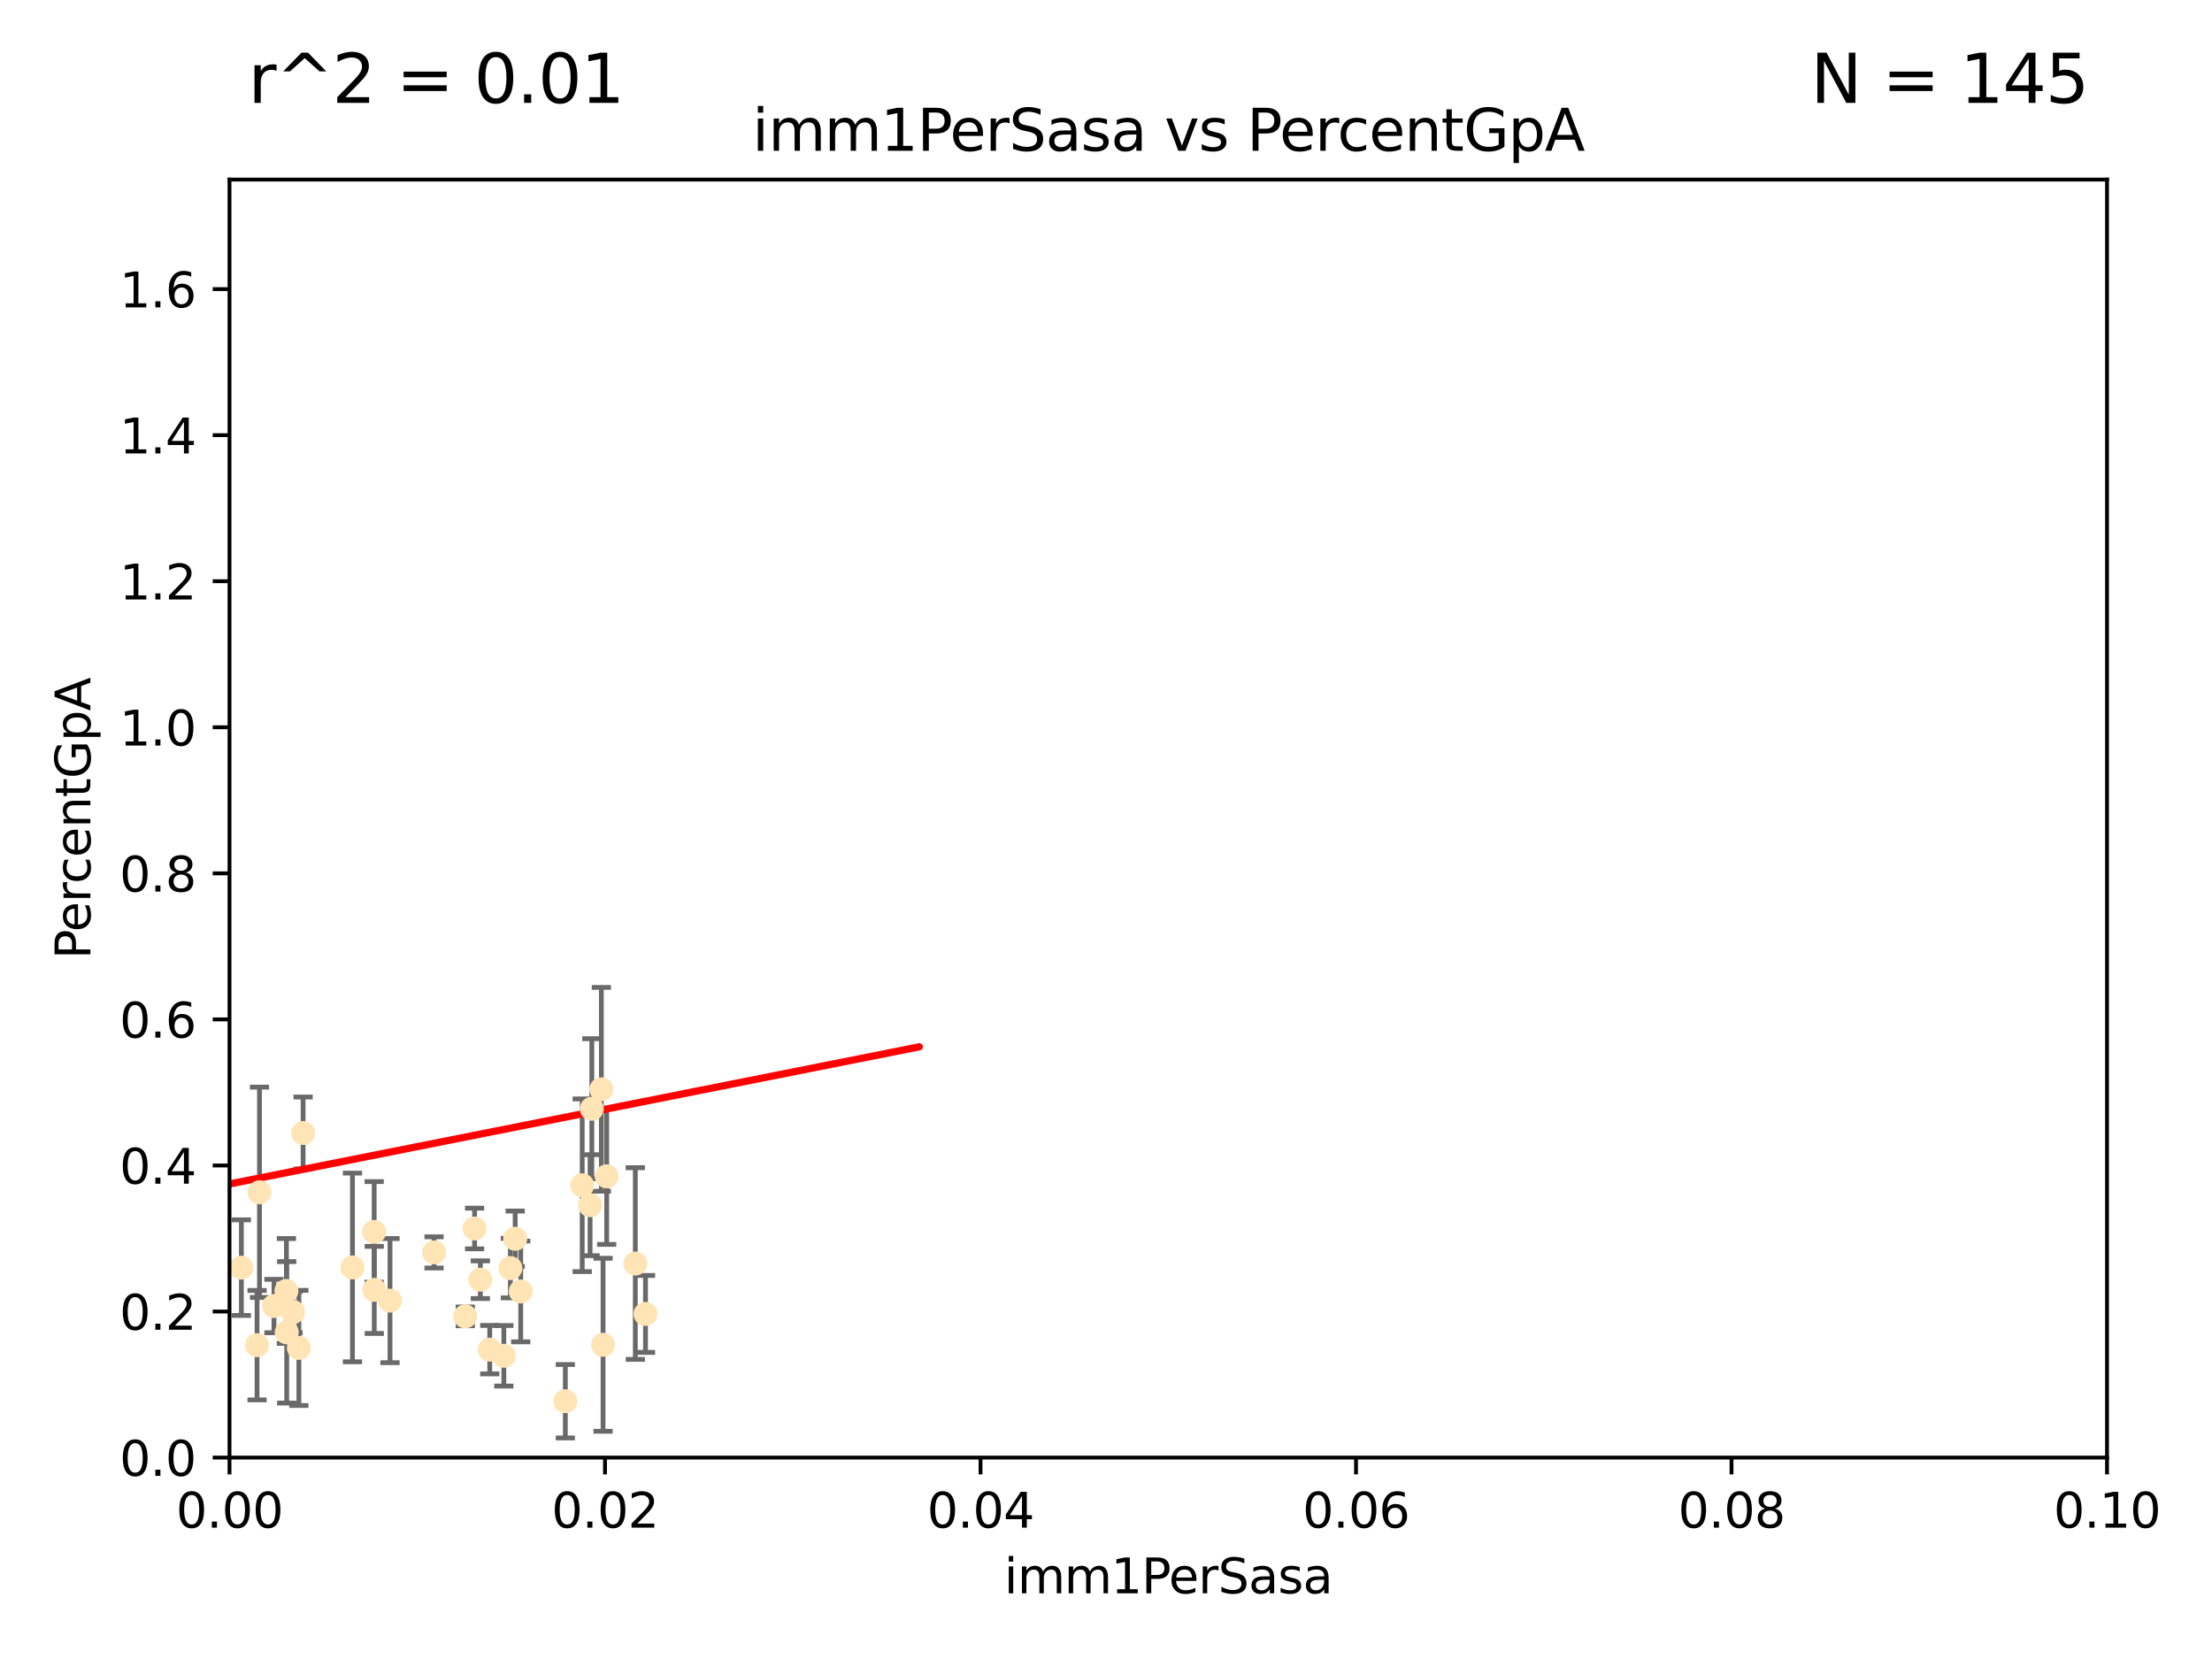 <?xml version="1.0" encoding="utf-8" standalone="no"?>
<!DOCTYPE svg PUBLIC "-//W3C//DTD SVG 1.1//EN"
  "http://www.w3.org/Graphics/SVG/1.1/DTD/svg11.dtd">
<svg xmlns:xlink="http://www.w3.org/1999/xlink" width="460.8pt" height="345.6pt" viewBox="0 0 460.8 345.6" xmlns="http://www.w3.org/2000/svg" version="1.1">
 <defs>
  <style type="text/css">*{stroke-linejoin: round; stroke-linecap: butt}</style>
 </defs>
 <g id="figure_1">
  <g id="patch_1">
   <path d="M 0 345.6 
L 460.8 345.6 
L 460.8 0 
L 0 0 
z
" style="fill: #ffffff"/>
  </g>
  <g id="axes_1">
   <g id="patch_2">
    <path d="M 47.81 303.64 
L 438.93 303.64 
L 438.93 37.411 
L 47.81 37.411 
z
" style="fill: #ffffff"/>
   </g>
   <g id="PathCollection_1">
    <defs>
     <path id="m1b1288635c" d="M 0 1.118 
C 0.297 1.118 0.581 1 0.791 0.791 
C 1 0.581 1.118 0.297 1.118 0 
C 1.118 -0.297 1 -0.581 0.791 -0.791 
C 0.581 -1 0.297 -1.118 0 -1.118 
C -0.297 -1.118 -0.581 -1 -0.791 -0.791 
C -1 -0.581 -1.118 -0.297 -1.118 0 
C -1.118 0.297 -1 0.581 -0.791 0.791 
C -0.581 1 -0.297 1.118 0 1.118 
z
" style="stroke: #ffe4b5"/>
    </defs>
    <g clip-path="url(#p0732111223)">
     <use xlink:href="#m1b1288635c" x="63.143" y="236.024" style="fill: #ffe4b5; stroke: #ffe4b5"/>
     <use xlink:href="#m1b1288635c" x="57.074" y="272.073" style="fill: #ffe4b5; stroke: #ffe4b5"/>
     <use xlink:href="#m1b1288635c" x="29.764" y="278.454" style="fill: #ffe4b5; stroke: #ffe4b5"/>
     <use xlink:href="#m1b1288635c" x="44.13" y="266.121" style="fill: #ffe4b5; stroke: #ffe4b5"/>
     <use xlink:href="#m1b1288635c" x="77.949" y="256.619" style="fill: #ffe4b5; stroke: #ffe4b5"/>
     <use xlink:href="#m1b1288635c" x="54.055" y="248.374" style="fill: #ffe4b5; stroke: #ffe4b5"/>
     <use xlink:href="#m1b1288635c" x="38.09" y="266.966" style="fill: #ffe4b5; stroke: #ffe4b5"/>
     <use xlink:href="#m1b1288635c" x="44.284" y="245.794" style="fill: #ffe4b5; stroke: #ffe4b5"/>
     <use xlink:href="#m1b1288635c" x="62.264" y="280.798" style="fill: #ffe4b5; stroke: #ffe4b5"/>
     <use xlink:href="#m1b1288635c" x="81.245" y="270.942" style="fill: #ffe4b5; stroke: #ffe4b5"/>
     <use xlink:href="#m1b1288635c" x="53.551" y="280.225" style="fill: #ffe4b5; stroke: #ffe4b5"/>
     <use xlink:href="#m1b1288635c" x="59.667" y="268.929" style="fill: #ffe4b5; stroke: #ffe4b5"/>
     <use xlink:href="#m1b1288635c" x="59.729" y="277.551" style="fill: #ffe4b5; stroke: #ffe4b5"/>
     <use xlink:href="#m1b1288635c" x="126.382" y="245.048" style="fill: #ffe4b5; stroke: #ffe4b5"/>
     <use xlink:href="#m1b1288635c" x="50.283" y="264.074" style="fill: #ffe4b5; stroke: #ffe4b5"/>
     <use xlink:href="#m1b1288635c" x="123.288" y="230.974" style="fill: #ffe4b5; stroke: #ffe4b5"/>
     <use xlink:href="#m1b1288635c" x="125.273" y="226.92" style="fill: #ffe4b5; stroke: #ffe4b5"/>
     <use xlink:href="#m1b1288635c" x="61.052" y="273.317" style="fill: #ffe4b5; stroke: #ffe4b5"/>
     <use xlink:href="#m1b1288635c" x="73.424" y="264.031" style="fill: #ffe4b5; stroke: #ffe4b5"/>
     <use xlink:href="#m1b1288635c" x="6.152" y="290.323" style="fill: #ffe4b5; stroke: #ffe4b5"/>
     <use xlink:href="#m1b1288635c" x="102.025" y="281.157" style="fill: #ffe4b5; stroke: #ffe4b5"/>
     <use xlink:href="#m1b1288635c" x="100.066" y="266.582" style="fill: #ffe4b5; stroke: #ffe4b5"/>
     <use xlink:href="#m1b1288635c" x="108.477" y="269.032" style="fill: #ffe4b5; stroke: #ffe4b5"/>
     <use xlink:href="#m1b1288635c" x="77.966" y="268.709" style="fill: #ffe4b5; stroke: #ffe4b5"/>
     <use xlink:href="#m1b1288635c" x="106.321" y="264.173" style="fill: #ffe4b5; stroke: #ffe4b5"/>
     <use xlink:href="#m1b1288635c" x="90.421" y="260.898" style="fill: #ffe4b5; stroke: #ffe4b5"/>
     <use xlink:href="#m1b1288635c" x="107.324" y="258.061" style="fill: #ffe4b5; stroke: #ffe4b5"/>
     <use xlink:href="#m1b1288635c" x="117.768" y="291.9" style="fill: #ffe4b5; stroke: #ffe4b5"/>
     <use xlink:href="#m1b1288635c" x="98.867" y="255.921" style="fill: #ffe4b5; stroke: #ffe4b5"/>
     <use xlink:href="#m1b1288635c" x="30.855" y="275.649" style="fill: #ffe4b5; stroke: #ffe4b5"/>
     <use xlink:href="#m1b1288635c" x="134.467" y="273.715" style="fill: #ffe4b5; stroke: #ffe4b5"/>
     <use xlink:href="#m1b1288635c" x="125.626" y="280.144" style="fill: #ffe4b5; stroke: #ffe4b5"/>
     <use xlink:href="#m1b1288635c" x="132.347" y="263.219" style="fill: #ffe4b5; stroke: #ffe4b5"/>
     <use xlink:href="#m1b1288635c" x="121.286" y="246.911" style="fill: #ffe4b5; stroke: #ffe4b5"/>
     <use xlink:href="#m1b1288635c" x="96.925" y="274.226" style="fill: #ffe4b5; stroke: #ffe4b5"/>
     <use xlink:href="#m1b1288635c" x="122.927" y="251.06" style="fill: #ffe4b5; stroke: #ffe4b5"/>
     <use xlink:href="#m1b1288635c" x="104.961" y="282.435" style="fill: #ffe4b5; stroke: #ffe4b5"/>
    </g>
   </g>
   <g id="matplotlib.axis_1">
    <g id="xtick_1">
     <g id="line2d_1">
      <defs>
       <path id="m048ba6a152" d="M 0 0 
L 0 3.5 
" style="stroke: #000000; stroke-width: 0.8"/>
      </defs>
      <g>
       <use xlink:href="#m048ba6a152" x="47.81" y="303.64" style="stroke: #000000; stroke-width: 0.8"/>
      </g>
     </g>
     <g id="text_1">
      <!-- 0.00 -->
      <g transform="translate(36.677 318.238)scale(0.1 -0.1)">
       <defs>
        <path id="DejaVuSans-30" d="M 2034 4250 
Q 1547 4250 1301 3770 
Q 1056 3291 1056 2328 
Q 1056 1369 1301 889 
Q 1547 409 2034 409 
Q 2525 409 2770 889 
Q 3016 1369 3016 2328 
Q 3016 3291 2770 3770 
Q 2525 4250 2034 4250 
z
M 2034 4750 
Q 2819 4750 3233 4129 
Q 3647 3509 3647 2328 
Q 3647 1150 3233 529 
Q 2819 -91 2034 -91 
Q 1250 -91 836 529 
Q 422 1150 422 2328 
Q 422 3509 836 4129 
Q 1250 4750 2034 4750 
z
" transform="scale(0.016)"/>
        <path id="DejaVuSans-2e" d="M 684 794 
L 1344 794 
L 1344 0 
L 684 0 
L 684 794 
z
" transform="scale(0.016)"/>
       </defs>
       <use xlink:href="#DejaVuSans-30"/>
       <use xlink:href="#DejaVuSans-2e" x="63.623"/>
       <use xlink:href="#DejaVuSans-30" x="95.41"/>
       <use xlink:href="#DejaVuSans-30" x="159.033"/>
      </g>
     </g>
    </g>
    <g id="xtick_2">
     <g id="line2d_2">
      <g>
       <use xlink:href="#m048ba6a152" x="126.034" y="303.64" style="stroke: #000000; stroke-width: 0.8"/>
      </g>
     </g>
     <g id="text_2">
      <!-- 0.02 -->
      <g transform="translate(114.901 318.238)scale(0.1 -0.1)">
       <defs>
        <path id="DejaVuSans-32" d="M 1228 531 
L 3431 531 
L 3431 0 
L 469 0 
L 469 531 
Q 828 903 1448 1529 
Q 2069 2156 2228 2338 
Q 2531 2678 2651 2914 
Q 2772 3150 2772 3378 
Q 2772 3750 2511 3984 
Q 2250 4219 1831 4219 
Q 1534 4219 1204 4116 
Q 875 4013 500 3803 
L 500 4441 
Q 881 4594 1212 4672 
Q 1544 4750 1819 4750 
Q 2544 4750 2975 4387 
Q 3406 4025 3406 3419 
Q 3406 3131 3298 2873 
Q 3191 2616 2906 2266 
Q 2828 2175 2409 1742 
Q 1991 1309 1228 531 
z
" transform="scale(0.016)"/>
       </defs>
       <use xlink:href="#DejaVuSans-30"/>
       <use xlink:href="#DejaVuSans-2e" x="63.623"/>
       <use xlink:href="#DejaVuSans-30" x="95.41"/>
       <use xlink:href="#DejaVuSans-32" x="159.033"/>
      </g>
     </g>
    </g>
    <g id="xtick_3">
     <g id="line2d_3">
      <g>
       <use xlink:href="#m048ba6a152" x="204.258" y="303.64" style="stroke: #000000; stroke-width: 0.8"/>
      </g>
     </g>
     <g id="text_3">
      <!-- 0.04 -->
      <g transform="translate(193.125 318.238)scale(0.1 -0.1)">
       <defs>
        <path id="DejaVuSans-34" d="M 2419 4116 
L 825 1625 
L 2419 1625 
L 2419 4116 
z
M 2253 4666 
L 3047 4666 
L 3047 1625 
L 3713 1625 
L 3713 1100 
L 3047 1100 
L 3047 0 
L 2419 0 
L 2419 1100 
L 313 1100 
L 313 1709 
L 2253 4666 
z
" transform="scale(0.016)"/>
       </defs>
       <use xlink:href="#DejaVuSans-30"/>
       <use xlink:href="#DejaVuSans-2e" x="63.623"/>
       <use xlink:href="#DejaVuSans-30" x="95.41"/>
       <use xlink:href="#DejaVuSans-34" x="159.033"/>
      </g>
     </g>
    </g>
    <g id="xtick_4">
     <g id="line2d_4">
      <g>
       <use xlink:href="#m048ba6a152" x="282.482" y="303.64" style="stroke: #000000; stroke-width: 0.8"/>
      </g>
     </g>
     <g id="text_4">
      <!-- 0.06 -->
      <g transform="translate(271.349 318.238)scale(0.1 -0.1)">
       <defs>
        <path id="DejaVuSans-36" d="M 2113 2584 
Q 1688 2584 1439 2293 
Q 1191 2003 1191 1497 
Q 1191 994 1439 701 
Q 1688 409 2113 409 
Q 2538 409 2786 701 
Q 3034 994 3034 1497 
Q 3034 2003 2786 2293 
Q 2538 2584 2113 2584 
z
M 3366 4563 
L 3366 3988 
Q 3128 4100 2886 4159 
Q 2644 4219 2406 4219 
Q 1781 4219 1451 3797 
Q 1122 3375 1075 2522 
Q 1259 2794 1537 2939 
Q 1816 3084 2150 3084 
Q 2853 3084 3261 2657 
Q 3669 2231 3669 1497 
Q 3669 778 3244 343 
Q 2819 -91 2113 -91 
Q 1303 -91 875 529 
Q 447 1150 447 2328 
Q 447 3434 972 4092 
Q 1497 4750 2381 4750 
Q 2619 4750 2861 4703 
Q 3103 4656 3366 4563 
z
" transform="scale(0.016)"/>
       </defs>
       <use xlink:href="#DejaVuSans-30"/>
       <use xlink:href="#DejaVuSans-2e" x="63.623"/>
       <use xlink:href="#DejaVuSans-30" x="95.41"/>
       <use xlink:href="#DejaVuSans-36" x="159.033"/>
      </g>
     </g>
    </g>
    <g id="xtick_5">
     <g id="line2d_5">
      <g>
       <use xlink:href="#m048ba6a152" x="360.706" y="303.64" style="stroke: #000000; stroke-width: 0.8"/>
      </g>
     </g>
     <g id="text_5">
      <!-- 0.08 -->
      <g transform="translate(349.573 318.238)scale(0.1 -0.1)">
       <defs>
        <path id="DejaVuSans-38" d="M 2034 2216 
Q 1584 2216 1326 1975 
Q 1069 1734 1069 1313 
Q 1069 891 1326 650 
Q 1584 409 2034 409 
Q 2484 409 2743 651 
Q 3003 894 3003 1313 
Q 3003 1734 2745 1975 
Q 2488 2216 2034 2216 
z
M 1403 2484 
Q 997 2584 770 2862 
Q 544 3141 544 3541 
Q 544 4100 942 4425 
Q 1341 4750 2034 4750 
Q 2731 4750 3128 4425 
Q 3525 4100 3525 3541 
Q 3525 3141 3298 2862 
Q 3072 2584 2669 2484 
Q 3125 2378 3379 2068 
Q 3634 1759 3634 1313 
Q 3634 634 3220 271 
Q 2806 -91 2034 -91 
Q 1263 -91 848 271 
Q 434 634 434 1313 
Q 434 1759 690 2068 
Q 947 2378 1403 2484 
z
M 1172 3481 
Q 1172 3119 1398 2916 
Q 1625 2713 2034 2713 
Q 2441 2713 2670 2916 
Q 2900 3119 2900 3481 
Q 2900 3844 2670 4047 
Q 2441 4250 2034 4250 
Q 1625 4250 1398 4047 
Q 1172 3844 1172 3481 
z
" transform="scale(0.016)"/>
       </defs>
       <use xlink:href="#DejaVuSans-30"/>
       <use xlink:href="#DejaVuSans-2e" x="63.623"/>
       <use xlink:href="#DejaVuSans-30" x="95.41"/>
       <use xlink:href="#DejaVuSans-38" x="159.033"/>
      </g>
     </g>
    </g>
    <g id="xtick_6">
     <g id="line2d_6">
      <g>
       <use xlink:href="#m048ba6a152" x="438.93" y="303.64" style="stroke: #000000; stroke-width: 0.8"/>
      </g>
     </g>
     <g id="text_6">
      <!-- 0.10 -->
      <g transform="translate(427.797 318.238)scale(0.1 -0.1)">
       <defs>
        <path id="DejaVuSans-31" d="M 794 531 
L 1825 531 
L 1825 4091 
L 703 3866 
L 703 4441 
L 1819 4666 
L 2450 4666 
L 2450 531 
L 3481 531 
L 3481 0 
L 794 0 
L 794 531 
z
" transform="scale(0.016)"/>
       </defs>
       <use xlink:href="#DejaVuSans-30"/>
       <use xlink:href="#DejaVuSans-2e" x="63.623"/>
       <use xlink:href="#DejaVuSans-31" x="95.41"/>
       <use xlink:href="#DejaVuSans-30" x="159.033"/>
      </g>
     </g>
    </g>
    <g id="text_7">
     <!-- imm1PerSasa -->
     <g transform="translate(209.186 331.917)scale(0.1 -0.1)">
      <defs>
       <path id="DejaVuSans-69" d="M 603 3500 
L 1178 3500 
L 1178 0 
L 603 0 
L 603 3500 
z
M 603 4863 
L 1178 4863 
L 1178 4134 
L 603 4134 
L 603 4863 
z
" transform="scale(0.016)"/>
       <path id="DejaVuSans-6d" d="M 3328 2828 
Q 3544 3216 3844 3400 
Q 4144 3584 4550 3584 
Q 5097 3584 5394 3201 
Q 5691 2819 5691 2113 
L 5691 0 
L 5113 0 
L 5113 2094 
Q 5113 2597 4934 2840 
Q 4756 3084 4391 3084 
Q 3944 3084 3684 2787 
Q 3425 2491 3425 1978 
L 3425 0 
L 2847 0 
L 2847 2094 
Q 2847 2600 2669 2842 
Q 2491 3084 2119 3084 
Q 1678 3084 1418 2786 
Q 1159 2488 1159 1978 
L 1159 0 
L 581 0 
L 581 3500 
L 1159 3500 
L 1159 2956 
Q 1356 3278 1631 3431 
Q 1906 3584 2284 3584 
Q 2666 3584 2933 3390 
Q 3200 3197 3328 2828 
z
" transform="scale(0.016)"/>
       <path id="DejaVuSans-50" d="M 1259 4147 
L 1259 2394 
L 2053 2394 
Q 2494 2394 2734 2622 
Q 2975 2850 2975 3272 
Q 2975 3691 2734 3919 
Q 2494 4147 2053 4147 
L 1259 4147 
z
M 628 4666 
L 2053 4666 
Q 2838 4666 3239 4311 
Q 3641 3956 3641 3272 
Q 3641 2581 3239 2228 
Q 2838 1875 2053 1875 
L 1259 1875 
L 1259 0 
L 628 0 
L 628 4666 
z
" transform="scale(0.016)"/>
       <path id="DejaVuSans-65" d="M 3597 1894 
L 3597 1613 
L 953 1613 
Q 991 1019 1311 708 
Q 1631 397 2203 397 
Q 2534 397 2845 478 
Q 3156 559 3463 722 
L 3463 178 
Q 3153 47 2828 -22 
Q 2503 -91 2169 -91 
Q 1331 -91 842 396 
Q 353 884 353 1716 
Q 353 2575 817 3079 
Q 1281 3584 2069 3584 
Q 2775 3584 3186 3129 
Q 3597 2675 3597 1894 
z
M 3022 2063 
Q 3016 2534 2758 2815 
Q 2500 3097 2075 3097 
Q 1594 3097 1305 2825 
Q 1016 2553 972 2059 
L 3022 2063 
z
" transform="scale(0.016)"/>
       <path id="DejaVuSans-72" d="M 2631 2963 
Q 2534 3019 2420 3045 
Q 2306 3072 2169 3072 
Q 1681 3072 1420 2755 
Q 1159 2438 1159 1844 
L 1159 0 
L 581 0 
L 581 3500 
L 1159 3500 
L 1159 2956 
Q 1341 3275 1631 3429 
Q 1922 3584 2338 3584 
Q 2397 3584 2469 3576 
Q 2541 3569 2628 3553 
L 2631 2963 
z
" transform="scale(0.016)"/>
       <path id="DejaVuSans-53" d="M 3425 4513 
L 3425 3897 
Q 3066 4069 2747 4153 
Q 2428 4238 2131 4238 
Q 1616 4238 1336 4038 
Q 1056 3838 1056 3469 
Q 1056 3159 1242 3001 
Q 1428 2844 1947 2747 
L 2328 2669 
Q 3034 2534 3370 2195 
Q 3706 1856 3706 1288 
Q 3706 609 3251 259 
Q 2797 -91 1919 -91 
Q 1588 -91 1214 -16 
Q 841 59 441 206 
L 441 856 
Q 825 641 1194 531 
Q 1563 422 1919 422 
Q 2459 422 2753 634 
Q 3047 847 3047 1241 
Q 3047 1584 2836 1778 
Q 2625 1972 2144 2069 
L 1759 2144 
Q 1053 2284 737 2584 
Q 422 2884 422 3419 
Q 422 4038 858 4394 
Q 1294 4750 2059 4750 
Q 2388 4750 2728 4690 
Q 3069 4631 3425 4513 
z
" transform="scale(0.016)"/>
       <path id="DejaVuSans-61" d="M 2194 1759 
Q 1497 1759 1228 1600 
Q 959 1441 959 1056 
Q 959 750 1161 570 
Q 1363 391 1709 391 
Q 2188 391 2477 730 
Q 2766 1069 2766 1631 
L 2766 1759 
L 2194 1759 
z
M 3341 1997 
L 3341 0 
L 2766 0 
L 2766 531 
Q 2569 213 2275 61 
Q 1981 -91 1556 -91 
Q 1019 -91 701 211 
Q 384 513 384 1019 
Q 384 1609 779 1909 
Q 1175 2209 1959 2209 
L 2766 2209 
L 2766 2266 
Q 2766 2663 2505 2880 
Q 2244 3097 1772 3097 
Q 1472 3097 1187 3025 
Q 903 2953 641 2809 
L 641 3341 
Q 956 3463 1253 3523 
Q 1550 3584 1831 3584 
Q 2591 3584 2966 3190 
Q 3341 2797 3341 1997 
z
" transform="scale(0.016)"/>
       <path id="DejaVuSans-73" d="M 2834 3397 
L 2834 2853 
Q 2591 2978 2328 3040 
Q 2066 3103 1784 3103 
Q 1356 3103 1142 2972 
Q 928 2841 928 2578 
Q 928 2378 1081 2264 
Q 1234 2150 1697 2047 
L 1894 2003 
Q 2506 1872 2764 1633 
Q 3022 1394 3022 966 
Q 3022 478 2636 193 
Q 2250 -91 1575 -91 
Q 1294 -91 989 -36 
Q 684 19 347 128 
L 347 722 
Q 666 556 975 473 
Q 1284 391 1588 391 
Q 1994 391 2212 530 
Q 2431 669 2431 922 
Q 2431 1156 2273 1281 
Q 2116 1406 1581 1522 
L 1381 1569 
Q 847 1681 609 1914 
Q 372 2147 372 2553 
Q 372 3047 722 3315 
Q 1072 3584 1716 3584 
Q 2034 3584 2315 3537 
Q 2597 3491 2834 3397 
z
" transform="scale(0.016)"/>
      </defs>
      <use xlink:href="#DejaVuSans-69"/>
      <use xlink:href="#DejaVuSans-6d" x="27.783"/>
      <use xlink:href="#DejaVuSans-6d" x="125.195"/>
      <use xlink:href="#DejaVuSans-31" x="222.607"/>
      <use xlink:href="#DejaVuSans-50" x="286.23"/>
      <use xlink:href="#DejaVuSans-65" x="342.908"/>
      <use xlink:href="#DejaVuSans-72" x="404.432"/>
      <use xlink:href="#DejaVuSans-53" x="445.545"/>
      <use xlink:href="#DejaVuSans-61" x="509.021"/>
      <use xlink:href="#DejaVuSans-73" x="570.301"/>
      <use xlink:href="#DejaVuSans-61" x="622.4"/>
     </g>
    </g>
   </g>
   <g id="matplotlib.axis_2">
    <g id="ytick_1">
     <g id="line2d_7">
      <defs>
       <path id="m41739bd774" d="M 0 0 
L -3.5 0 
" style="stroke: #000000; stroke-width: 0.8"/>
      </defs>
      <g>
       <use xlink:href="#m41739bd774" x="47.81" y="303.64" style="stroke: #000000; stroke-width: 0.8"/>
      </g>
     </g>
     <g id="text_8">
      <!-- 0.0 -->
      <g transform="translate(24.907 307.439)scale(0.1 -0.1)">
       <use xlink:href="#DejaVuSans-30"/>
       <use xlink:href="#DejaVuSans-2e" x="63.623"/>
       <use xlink:href="#DejaVuSans-30" x="95.41"/>
      </g>
     </g>
    </g>
    <g id="ytick_2">
     <g id="line2d_8">
      <g>
       <use xlink:href="#m41739bd774" x="47.81" y="273.214" style="stroke: #000000; stroke-width: 0.8"/>
      </g>
     </g>
     <g id="text_9">
      <!-- 0.2 -->
      <g transform="translate(24.907 277.013)scale(0.1 -0.1)">
       <use xlink:href="#DejaVuSans-30"/>
       <use xlink:href="#DejaVuSans-2e" x="63.623"/>
       <use xlink:href="#DejaVuSans-32" x="95.41"/>
      </g>
     </g>
    </g>
    <g id="ytick_3">
     <g id="line2d_9">
      <g>
       <use xlink:href="#m41739bd774" x="47.81" y="242.788" style="stroke: #000000; stroke-width: 0.8"/>
      </g>
     </g>
     <g id="text_10">
      <!-- 0.4 -->
      <g transform="translate(24.907 246.587)scale(0.1 -0.1)">
       <use xlink:href="#DejaVuSans-30"/>
       <use xlink:href="#DejaVuSans-2e" x="63.623"/>
       <use xlink:href="#DejaVuSans-34" x="95.41"/>
      </g>
     </g>
    </g>
    <g id="ytick_4">
     <g id="line2d_10">
      <g>
       <use xlink:href="#m41739bd774" x="47.81" y="212.362" style="stroke: #000000; stroke-width: 0.8"/>
      </g>
     </g>
     <g id="text_11">
      <!-- 0.6 -->
      <g transform="translate(24.907 216.161)scale(0.1 -0.1)">
       <use xlink:href="#DejaVuSans-30"/>
       <use xlink:href="#DejaVuSans-2e" x="63.623"/>
       <use xlink:href="#DejaVuSans-36" x="95.41"/>
      </g>
     </g>
    </g>
    <g id="ytick_5">
     <g id="line2d_11">
      <g>
       <use xlink:href="#m41739bd774" x="47.81" y="181.935" style="stroke: #000000; stroke-width: 0.8"/>
      </g>
     </g>
     <g id="text_12">
      <!-- 0.8 -->
      <g transform="translate(24.907 185.735)scale(0.1 -0.1)">
       <use xlink:href="#DejaVuSans-30"/>
       <use xlink:href="#DejaVuSans-2e" x="63.623"/>
       <use xlink:href="#DejaVuSans-38" x="95.41"/>
      </g>
     </g>
    </g>
    <g id="ytick_6">
     <g id="line2d_12">
      <g>
       <use xlink:href="#m41739bd774" x="47.81" y="151.509" style="stroke: #000000; stroke-width: 0.8"/>
      </g>
     </g>
     <g id="text_13">
      <!-- 1.0 -->
      <g transform="translate(24.907 155.308)scale(0.1 -0.1)">
       <use xlink:href="#DejaVuSans-31"/>
       <use xlink:href="#DejaVuSans-2e" x="63.623"/>
       <use xlink:href="#DejaVuSans-30" x="95.41"/>
      </g>
     </g>
    </g>
    <g id="ytick_7">
     <g id="line2d_13">
      <g>
       <use xlink:href="#m41739bd774" x="47.81" y="121.083" style="stroke: #000000; stroke-width: 0.8"/>
      </g>
     </g>
     <g id="text_14">
      <!-- 1.2 -->
      <g transform="translate(24.907 124.882)scale(0.1 -0.1)">
       <use xlink:href="#DejaVuSans-31"/>
       <use xlink:href="#DejaVuSans-2e" x="63.623"/>
       <use xlink:href="#DejaVuSans-32" x="95.41"/>
      </g>
     </g>
    </g>
    <g id="ytick_8">
     <g id="line2d_14">
      <g>
       <use xlink:href="#m41739bd774" x="47.81" y="90.657" style="stroke: #000000; stroke-width: 0.8"/>
      </g>
     </g>
     <g id="text_15">
      <!-- 1.4 -->
      <g transform="translate(24.907 94.456)scale(0.1 -0.1)">
       <use xlink:href="#DejaVuSans-31"/>
       <use xlink:href="#DejaVuSans-2e" x="63.623"/>
       <use xlink:href="#DejaVuSans-34" x="95.41"/>
      </g>
     </g>
    </g>
    <g id="ytick_9">
     <g id="line2d_15">
      <g>
       <use xlink:href="#m41739bd774" x="47.81" y="60.231" style="stroke: #000000; stroke-width: 0.8"/>
      </g>
     </g>
     <g id="text_16">
      <!-- 1.6 -->
      <g transform="translate(24.907 64.03)scale(0.1 -0.1)">
       <use xlink:href="#DejaVuSans-31"/>
       <use xlink:href="#DejaVuSans-2e" x="63.623"/>
       <use xlink:href="#DejaVuSans-36" x="95.41"/>
      </g>
     </g>
    </g>
    <g id="text_17">
     <!-- PercentGpA -->
     <g transform="translate(18.827 199.802)rotate(-90)scale(0.1 -0.1)">
      <defs>
       <path id="DejaVuSans-63" d="M 3122 3366 
L 3122 2828 
Q 2878 2963 2633 3030 
Q 2388 3097 2138 3097 
Q 1578 3097 1268 2742 
Q 959 2388 959 1747 
Q 959 1106 1268 751 
Q 1578 397 2138 397 
Q 2388 397 2633 464 
Q 2878 531 3122 666 
L 3122 134 
Q 2881 22 2623 -34 
Q 2366 -91 2075 -91 
Q 1284 -91 818 406 
Q 353 903 353 1747 
Q 353 2603 823 3093 
Q 1294 3584 2113 3584 
Q 2378 3584 2631 3529 
Q 2884 3475 3122 3366 
z
" transform="scale(0.016)"/>
       <path id="DejaVuSans-6e" d="M 3513 2113 
L 3513 0 
L 2938 0 
L 2938 2094 
Q 2938 2591 2744 2837 
Q 2550 3084 2163 3084 
Q 1697 3084 1428 2787 
Q 1159 2491 1159 1978 
L 1159 0 
L 581 0 
L 581 3500 
L 1159 3500 
L 1159 2956 
Q 1366 3272 1645 3428 
Q 1925 3584 2291 3584 
Q 2894 3584 3203 3211 
Q 3513 2838 3513 2113 
z
" transform="scale(0.016)"/>
       <path id="DejaVuSans-74" d="M 1172 4494 
L 1172 3500 
L 2356 3500 
L 2356 3053 
L 1172 3053 
L 1172 1153 
Q 1172 725 1289 603 
Q 1406 481 1766 481 
L 2356 481 
L 2356 0 
L 1766 0 
Q 1100 0 847 248 
Q 594 497 594 1153 
L 594 3053 
L 172 3053 
L 172 3500 
L 594 3500 
L 594 4494 
L 1172 4494 
z
" transform="scale(0.016)"/>
       <path id="DejaVuSans-47" d="M 3809 666 
L 3809 1919 
L 2778 1919 
L 2778 2438 
L 4434 2438 
L 4434 434 
Q 4069 175 3628 42 
Q 3188 -91 2688 -91 
Q 1594 -91 976 548 
Q 359 1188 359 2328 
Q 359 3472 976 4111 
Q 1594 4750 2688 4750 
Q 3144 4750 3555 4637 
Q 3966 4525 4313 4306 
L 4313 3634 
Q 3963 3931 3569 4081 
Q 3175 4231 2741 4231 
Q 1884 4231 1454 3753 
Q 1025 3275 1025 2328 
Q 1025 1384 1454 906 
Q 1884 428 2741 428 
Q 3075 428 3337 486 
Q 3600 544 3809 666 
z
" transform="scale(0.016)"/>
       <path id="DejaVuSans-70" d="M 1159 525 
L 1159 -1331 
L 581 -1331 
L 581 3500 
L 1159 3500 
L 1159 2969 
Q 1341 3281 1617 3432 
Q 1894 3584 2278 3584 
Q 2916 3584 3314 3078 
Q 3713 2572 3713 1747 
Q 3713 922 3314 415 
Q 2916 -91 2278 -91 
Q 1894 -91 1617 61 
Q 1341 213 1159 525 
z
M 3116 1747 
Q 3116 2381 2855 2742 
Q 2594 3103 2138 3103 
Q 1681 3103 1420 2742 
Q 1159 2381 1159 1747 
Q 1159 1113 1420 752 
Q 1681 391 2138 391 
Q 2594 391 2855 752 
Q 3116 1113 3116 1747 
z
" transform="scale(0.016)"/>
       <path id="DejaVuSans-41" d="M 2188 4044 
L 1331 1722 
L 3047 1722 
L 2188 4044 
z
M 1831 4666 
L 2547 4666 
L 4325 0 
L 3669 0 
L 3244 1197 
L 1141 1197 
L 716 0 
L 50 0 
L 1831 4666 
z
" transform="scale(0.016)"/>
      </defs>
      <use xlink:href="#DejaVuSans-50"/>
      <use xlink:href="#DejaVuSans-65" x="56.678"/>
      <use xlink:href="#DejaVuSans-72" x="118.201"/>
      <use xlink:href="#DejaVuSans-63" x="157.064"/>
      <use xlink:href="#DejaVuSans-65" x="212.045"/>
      <use xlink:href="#DejaVuSans-6e" x="273.568"/>
      <use xlink:href="#DejaVuSans-74" x="336.947"/>
      <use xlink:href="#DejaVuSans-47" x="376.156"/>
      <use xlink:href="#DejaVuSans-70" x="453.646"/>
      <use xlink:href="#DejaVuSans-41" x="517.123"/>
     </g>
    </g>
   </g>
   <g id="LineCollection_1">
    <path d="M 63.143 243.516 
L 63.143 228.533 
" clip-path="url(#p0732111223)" style="fill: none; stroke: #696969"/>
    <path d="M 57.074 277.635 
L 57.074 266.511 
" clip-path="url(#p0732111223)" style="fill: none; stroke: #696969"/>
    <path d="M 29.764 297.045 
L 29.764 259.864 
" clip-path="url(#p0732111223)" style="fill: none; stroke: #696969"/>
    <path d="M 44.13 279.981 
L 44.13 252.261 
" clip-path="url(#p0732111223)" style="fill: none; stroke: #696969"/>
    <path d="M 77.949 267.094 
L 77.949 246.145 
" clip-path="url(#p0732111223)" style="fill: none; stroke: #696969"/>
    <path d="M 54.055 270.281 
L 54.055 226.467 
" clip-path="url(#p0732111223)" style="fill: none; stroke: #696969"/>
    <path d="M 38.09 283.841 
L 38.09 250.092 
" clip-path="url(#p0732111223)" style="fill: none; stroke: #696969"/>
    <path d="M 44.284 260.183 
L 44.284 231.405 
" clip-path="url(#p0732111223)" style="fill: none; stroke: #696969"/>
    <path d="M 62.264 292.789 
L 62.264 268.808 
" clip-path="url(#p0732111223)" style="fill: none; stroke: #696969"/>
    <path d="M 81.245 283.871 
L 81.245 258.013 
" clip-path="url(#p0732111223)" style="fill: none; stroke: #696969"/>
    <path d="M 53.551 291.627 
L 53.551 268.824 
" clip-path="url(#p0732111223)" style="fill: none; stroke: #696969"/>
    <path d="M 59.667 279.846 
L 59.667 258.013 
" clip-path="url(#p0732111223)" style="fill: none; stroke: #696969"/>
    <path d="M 59.729 292.284 
L 59.729 262.817 
" clip-path="url(#p0732111223)" style="fill: none; stroke: #696969"/>
    <path d="M 126.382 259.236 
L 126.382 230.86 
" clip-path="url(#p0732111223)" style="fill: none; stroke: #696969"/>
    <path d="M 50.283 274.032 
L 50.283 254.116 
" clip-path="url(#p0732111223)" style="fill: none; stroke: #696969"/>
    <path d="M 123.288 245.568 
L 123.288 216.38 
" clip-path="url(#p0732111223)" style="fill: none; stroke: #696969"/>
    <path d="M 125.273 248.148 
L 125.273 205.692 
" clip-path="url(#p0732111223)" style="fill: none; stroke: #696969"/>
    <path d="M 61.052 277.619 
L 61.052 269.015 
" clip-path="url(#p0732111223)" style="fill: none; stroke: #696969"/>
    <path d="M 73.424 283.684 
L 73.424 244.378 
" clip-path="url(#p0732111223)" style="fill: none; stroke: #696969"/>
    <path d="M 6.152 297.345 
L 6.152 283.301 
" clip-path="url(#p0732111223)" style="fill: none; stroke: #696969"/>
    <path d="M 102.025 286.202 
L 102.025 276.111 
" clip-path="url(#p0732111223)" style="fill: none; stroke: #696969"/>
    <path d="M 100.066 270.509 
L 100.066 262.655 
" clip-path="url(#p0732111223)" style="fill: none; stroke: #696969"/>
    <path d="M 108.477 279.528 
L 108.477 258.535 
" clip-path="url(#p0732111223)" style="fill: none; stroke: #696969"/>
    <path d="M 77.966 277.781 
L 77.966 259.637 
" clip-path="url(#p0732111223)" style="fill: none; stroke: #696969"/>
    <path d="M 106.321 270.37 
L 106.321 257.976 
" clip-path="url(#p0732111223)" style="fill: none; stroke: #696969"/>
    <path d="M 90.421 264.148 
L 90.421 257.647 
" clip-path="url(#p0732111223)" style="fill: none; stroke: #696969"/>
    <path d="M 107.324 263.837 
L 107.324 252.286 
" clip-path="url(#p0732111223)" style="fill: none; stroke: #696969"/>
    <path d="M 117.768 299.55 
L 117.768 284.25 
" clip-path="url(#p0732111223)" style="fill: none; stroke: #696969"/>
    <path d="M 98.867 260.159 
L 98.867 251.682 
" clip-path="url(#p0732111223)" style="fill: none; stroke: #696969"/>
    <path d="M 30.855 281.622 
L 30.855 269.676 
" clip-path="url(#p0732111223)" style="fill: none; stroke: #696969"/>
    <path d="M 134.467 281.728 
L 134.467 265.702 
" clip-path="url(#p0732111223)" style="fill: none; stroke: #696969"/>
    <path d="M 125.626 298.166 
L 125.626 262.122 
" clip-path="url(#p0732111223)" style="fill: none; stroke: #696969"/>
    <path d="M 132.347 283.184 
L 132.347 243.254 
" clip-path="url(#p0732111223)" style="fill: none; stroke: #696969"/>
    <path d="M 121.286 264.899 
L 121.286 228.924 
" clip-path="url(#p0732111223)" style="fill: none; stroke: #696969"/>
    <path d="M 96.925 276.177 
L 96.925 272.275 
" clip-path="url(#p0732111223)" style="fill: none; stroke: #696969"/>
    <path d="M 122.927 261.58 
L 122.927 240.54 
" clip-path="url(#p0732111223)" style="fill: none; stroke: #696969"/>
    <path d="M 104.961 288.743 
L 104.961 276.127 
" clip-path="url(#p0732111223)" style="fill: none; stroke: #696969"/>
   </g>
   <g id="line2d_16">
    <defs>
     <path id="m4fb2f0bdc3" d="M 2 0 
L -2 -0 
" style="stroke: #696969"/>
    </defs>
    <g clip-path="url(#p0732111223)">
     <use xlink:href="#m4fb2f0bdc3" x="63.143" y="243.516" style="fill: #696969; stroke: #696969"/>
     <use xlink:href="#m4fb2f0bdc3" x="57.074" y="277.635" style="fill: #696969; stroke: #696969"/>
     <use xlink:href="#m4fb2f0bdc3" x="29.764" y="297.045" style="fill: #696969; stroke: #696969"/>
     <use xlink:href="#m4fb2f0bdc3" x="44.13" y="279.981" style="fill: #696969; stroke: #696969"/>
     <use xlink:href="#m4fb2f0bdc3" x="77.949" y="267.094" style="fill: #696969; stroke: #696969"/>
     <use xlink:href="#m4fb2f0bdc3" x="54.055" y="270.281" style="fill: #696969; stroke: #696969"/>
     <use xlink:href="#m4fb2f0bdc3" x="38.09" y="283.841" style="fill: #696969; stroke: #696969"/>
     <use xlink:href="#m4fb2f0bdc3" x="44.284" y="260.183" style="fill: #696969; stroke: #696969"/>
     <use xlink:href="#m4fb2f0bdc3" x="62.264" y="292.789" style="fill: #696969; stroke: #696969"/>
     <use xlink:href="#m4fb2f0bdc3" x="81.245" y="283.871" style="fill: #696969; stroke: #696969"/>
     <use xlink:href="#m4fb2f0bdc3" x="53.551" y="291.627" style="fill: #696969; stroke: #696969"/>
     <use xlink:href="#m4fb2f0bdc3" x="59.667" y="279.846" style="fill: #696969; stroke: #696969"/>
     <use xlink:href="#m4fb2f0bdc3" x="59.729" y="292.284" style="fill: #696969; stroke: #696969"/>
     <use xlink:href="#m4fb2f0bdc3" x="126.382" y="259.236" style="fill: #696969; stroke: #696969"/>
     <use xlink:href="#m4fb2f0bdc3" x="50.283" y="274.032" style="fill: #696969; stroke: #696969"/>
     <use xlink:href="#m4fb2f0bdc3" x="123.288" y="245.568" style="fill: #696969; stroke: #696969"/>
     <use xlink:href="#m4fb2f0bdc3" x="125.273" y="248.148" style="fill: #696969; stroke: #696969"/>
     <use xlink:href="#m4fb2f0bdc3" x="61.052" y="277.619" style="fill: #696969; stroke: #696969"/>
     <use xlink:href="#m4fb2f0bdc3" x="73.424" y="283.684" style="fill: #696969; stroke: #696969"/>
     <use xlink:href="#m4fb2f0bdc3" x="6.152" y="297.345" style="fill: #696969; stroke: #696969"/>
     <use xlink:href="#m4fb2f0bdc3" x="102.025" y="286.202" style="fill: #696969; stroke: #696969"/>
     <use xlink:href="#m4fb2f0bdc3" x="100.066" y="270.509" style="fill: #696969; stroke: #696969"/>
     <use xlink:href="#m4fb2f0bdc3" x="108.477" y="279.528" style="fill: #696969; stroke: #696969"/>
     <use xlink:href="#m4fb2f0bdc3" x="77.966" y="277.781" style="fill: #696969; stroke: #696969"/>
     <use xlink:href="#m4fb2f0bdc3" x="106.321" y="270.37" style="fill: #696969; stroke: #696969"/>
     <use xlink:href="#m4fb2f0bdc3" x="90.421" y="264.148" style="fill: #696969; stroke: #696969"/>
     <use xlink:href="#m4fb2f0bdc3" x="107.324" y="263.837" style="fill: #696969; stroke: #696969"/>
     <use xlink:href="#m4fb2f0bdc3" x="117.768" y="299.55" style="fill: #696969; stroke: #696969"/>
     <use xlink:href="#m4fb2f0bdc3" x="98.867" y="260.159" style="fill: #696969; stroke: #696969"/>
     <use xlink:href="#m4fb2f0bdc3" x="30.855" y="281.622" style="fill: #696969; stroke: #696969"/>
     <use xlink:href="#m4fb2f0bdc3" x="134.467" y="281.728" style="fill: #696969; stroke: #696969"/>
     <use xlink:href="#m4fb2f0bdc3" x="125.626" y="298.166" style="fill: #696969; stroke: #696969"/>
     <use xlink:href="#m4fb2f0bdc3" x="132.347" y="283.184" style="fill: #696969; stroke: #696969"/>
     <use xlink:href="#m4fb2f0bdc3" x="121.286" y="264.899" style="fill: #696969; stroke: #696969"/>
     <use xlink:href="#m4fb2f0bdc3" x="96.925" y="276.177" style="fill: #696969; stroke: #696969"/>
     <use xlink:href="#m4fb2f0bdc3" x="122.927" y="261.58" style="fill: #696969; stroke: #696969"/>
     <use xlink:href="#m4fb2f0bdc3" x="104.961" y="288.743" style="fill: #696969; stroke: #696969"/>
    </g>
   </g>
   <g id="line2d_17">
    <g clip-path="url(#p0732111223)">
     <use xlink:href="#m4fb2f0bdc3" x="63.143" y="228.533" style="fill: #696969; stroke: #696969"/>
     <use xlink:href="#m4fb2f0bdc3" x="57.074" y="266.511" style="fill: #696969; stroke: #696969"/>
     <use xlink:href="#m4fb2f0bdc3" x="29.764" y="259.864" style="fill: #696969; stroke: #696969"/>
     <use xlink:href="#m4fb2f0bdc3" x="44.13" y="252.261" style="fill: #696969; stroke: #696969"/>
     <use xlink:href="#m4fb2f0bdc3" x="77.949" y="246.145" style="fill: #696969; stroke: #696969"/>
     <use xlink:href="#m4fb2f0bdc3" x="54.055" y="226.467" style="fill: #696969; stroke: #696969"/>
     <use xlink:href="#m4fb2f0bdc3" x="38.09" y="250.092" style="fill: #696969; stroke: #696969"/>
     <use xlink:href="#m4fb2f0bdc3" x="44.284" y="231.405" style="fill: #696969; stroke: #696969"/>
     <use xlink:href="#m4fb2f0bdc3" x="62.264" y="268.808" style="fill: #696969; stroke: #696969"/>
     <use xlink:href="#m4fb2f0bdc3" x="81.245" y="258.013" style="fill: #696969; stroke: #696969"/>
     <use xlink:href="#m4fb2f0bdc3" x="53.551" y="268.824" style="fill: #696969; stroke: #696969"/>
     <use xlink:href="#m4fb2f0bdc3" x="59.667" y="258.013" style="fill: #696969; stroke: #696969"/>
     <use xlink:href="#m4fb2f0bdc3" x="59.729" y="262.817" style="fill: #696969; stroke: #696969"/>
     <use xlink:href="#m4fb2f0bdc3" x="126.382" y="230.86" style="fill: #696969; stroke: #696969"/>
     <use xlink:href="#m4fb2f0bdc3" x="50.283" y="254.116" style="fill: #696969; stroke: #696969"/>
     <use xlink:href="#m4fb2f0bdc3" x="123.288" y="216.38" style="fill: #696969; stroke: #696969"/>
     <use xlink:href="#m4fb2f0bdc3" x="125.273" y="205.692" style="fill: #696969; stroke: #696969"/>
     <use xlink:href="#m4fb2f0bdc3" x="61.052" y="269.015" style="fill: #696969; stroke: #696969"/>
     <use xlink:href="#m4fb2f0bdc3" x="73.424" y="244.378" style="fill: #696969; stroke: #696969"/>
     <use xlink:href="#m4fb2f0bdc3" x="6.152" y="283.301" style="fill: #696969; stroke: #696969"/>
     <use xlink:href="#m4fb2f0bdc3" x="102.025" y="276.111" style="fill: #696969; stroke: #696969"/>
     <use xlink:href="#m4fb2f0bdc3" x="100.066" y="262.655" style="fill: #696969; stroke: #696969"/>
     <use xlink:href="#m4fb2f0bdc3" x="108.477" y="258.535" style="fill: #696969; stroke: #696969"/>
     <use xlink:href="#m4fb2f0bdc3" x="77.966" y="259.637" style="fill: #696969; stroke: #696969"/>
     <use xlink:href="#m4fb2f0bdc3" x="106.321" y="257.976" style="fill: #696969; stroke: #696969"/>
     <use xlink:href="#m4fb2f0bdc3" x="90.421" y="257.647" style="fill: #696969; stroke: #696969"/>
     <use xlink:href="#m4fb2f0bdc3" x="107.324" y="252.286" style="fill: #696969; stroke: #696969"/>
     <use xlink:href="#m4fb2f0bdc3" x="117.768" y="284.25" style="fill: #696969; stroke: #696969"/>
     <use xlink:href="#m4fb2f0bdc3" x="98.867" y="251.682" style="fill: #696969; stroke: #696969"/>
     <use xlink:href="#m4fb2f0bdc3" x="30.855" y="269.676" style="fill: #696969; stroke: #696969"/>
     <use xlink:href="#m4fb2f0bdc3" x="134.467" y="265.702" style="fill: #696969; stroke: #696969"/>
     <use xlink:href="#m4fb2f0bdc3" x="125.626" y="262.122" style="fill: #696969; stroke: #696969"/>
     <use xlink:href="#m4fb2f0bdc3" x="132.347" y="243.254" style="fill: #696969; stroke: #696969"/>
     <use xlink:href="#m4fb2f0bdc3" x="121.286" y="228.924" style="fill: #696969; stroke: #696969"/>
     <use xlink:href="#m4fb2f0bdc3" x="96.925" y="272.275" style="fill: #696969; stroke: #696969"/>
     <use xlink:href="#m4fb2f0bdc3" x="122.927" y="240.54" style="fill: #696969; stroke: #696969"/>
     <use xlink:href="#m4fb2f0bdc3" x="104.961" y="276.127" style="fill: #696969; stroke: #696969"/>
    </g>
   </g>
   <g id="line2d_18">
    <path d="M 92.769 237.703 
L 6.152 254.924 
L 191.509 218.071 
L 145.589 227.201 
" clip-path="url(#p0732111223)" style="fill: none; stroke: #ff0000; stroke-width: 1.5; stroke-linecap: square"/>
   </g>
   <g id="line2d_19">
    <defs>
     <path id="mcb32a546da" d="M 0 2 
C 0.53 2 1.039 1.789 1.414 1.414 
C 1.789 1.039 2 0.53 2 0 
C 2 -0.53 1.789 -1.039 1.414 -1.414 
C 1.039 -1.789 0.53 -2 0 -2 
C -0.53 -2 -1.039 -1.789 -1.414 -1.414 
C -1.789 -1.039 -2 -0.53 -2 0 
C -2 0.53 -1.789 1.039 -1.414 1.414 
C -1.039 1.789 -0.53 2 0 2 
z
" style="stroke: #ffe4b5"/>
    </defs>
    <g clip-path="url(#p0732111223)">
     <use xlink:href="#mcb32a546da" x="63.143" y="236.024" style="fill: #ffe4b5; stroke: #ffe4b5"/>
     <use xlink:href="#mcb32a546da" x="57.074" y="272.073" style="fill: #ffe4b5; stroke: #ffe4b5"/>
     <use xlink:href="#mcb32a546da" x="29.764" y="278.454" style="fill: #ffe4b5; stroke: #ffe4b5"/>
     <use xlink:href="#mcb32a546da" x="44.13" y="266.121" style="fill: #ffe4b5; stroke: #ffe4b5"/>
     <use xlink:href="#mcb32a546da" x="77.949" y="256.619" style="fill: #ffe4b5; stroke: #ffe4b5"/>
     <use xlink:href="#mcb32a546da" x="54.055" y="248.374" style="fill: #ffe4b5; stroke: #ffe4b5"/>
     <use xlink:href="#mcb32a546da" x="38.09" y="266.966" style="fill: #ffe4b5; stroke: #ffe4b5"/>
     <use xlink:href="#mcb32a546da" x="44.284" y="245.794" style="fill: #ffe4b5; stroke: #ffe4b5"/>
     <use xlink:href="#mcb32a546da" x="62.264" y="280.798" style="fill: #ffe4b5; stroke: #ffe4b5"/>
     <use xlink:href="#mcb32a546da" x="81.245" y="270.942" style="fill: #ffe4b5; stroke: #ffe4b5"/>
     <use xlink:href="#mcb32a546da" x="53.551" y="280.225" style="fill: #ffe4b5; stroke: #ffe4b5"/>
     <use xlink:href="#mcb32a546da" x="59.667" y="268.929" style="fill: #ffe4b5; stroke: #ffe4b5"/>
     <use xlink:href="#mcb32a546da" x="59.729" y="277.551" style="fill: #ffe4b5; stroke: #ffe4b5"/>
     <use xlink:href="#mcb32a546da" x="126.382" y="245.048" style="fill: #ffe4b5; stroke: #ffe4b5"/>
     <use xlink:href="#mcb32a546da" x="50.283" y="264.074" style="fill: #ffe4b5; stroke: #ffe4b5"/>
     <use xlink:href="#mcb32a546da" x="123.288" y="230.974" style="fill: #ffe4b5; stroke: #ffe4b5"/>
     <use xlink:href="#mcb32a546da" x="125.273" y="226.92" style="fill: #ffe4b5; stroke: #ffe4b5"/>
     <use xlink:href="#mcb32a546da" x="61.052" y="273.317" style="fill: #ffe4b5; stroke: #ffe4b5"/>
     <use xlink:href="#mcb32a546da" x="73.424" y="264.031" style="fill: #ffe4b5; stroke: #ffe4b5"/>
     <use xlink:href="#mcb32a546da" x="6.152" y="290.323" style="fill: #ffe4b5; stroke: #ffe4b5"/>
     <use xlink:href="#mcb32a546da" x="102.025" y="281.157" style="fill: #ffe4b5; stroke: #ffe4b5"/>
     <use xlink:href="#mcb32a546da" x="100.066" y="266.582" style="fill: #ffe4b5; stroke: #ffe4b5"/>
     <use xlink:href="#mcb32a546da" x="108.477" y="269.032" style="fill: #ffe4b5; stroke: #ffe4b5"/>
     <use xlink:href="#mcb32a546da" x="77.966" y="268.709" style="fill: #ffe4b5; stroke: #ffe4b5"/>
     <use xlink:href="#mcb32a546da" x="106.321" y="264.173" style="fill: #ffe4b5; stroke: #ffe4b5"/>
     <use xlink:href="#mcb32a546da" x="90.421" y="260.898" style="fill: #ffe4b5; stroke: #ffe4b5"/>
     <use xlink:href="#mcb32a546da" x="107.324" y="258.061" style="fill: #ffe4b5; stroke: #ffe4b5"/>
     <use xlink:href="#mcb32a546da" x="117.768" y="291.9" style="fill: #ffe4b5; stroke: #ffe4b5"/>
     <use xlink:href="#mcb32a546da" x="98.867" y="255.921" style="fill: #ffe4b5; stroke: #ffe4b5"/>
     <use xlink:href="#mcb32a546da" x="30.855" y="275.649" style="fill: #ffe4b5; stroke: #ffe4b5"/>
     <use xlink:href="#mcb32a546da" x="134.467" y="273.715" style="fill: #ffe4b5; stroke: #ffe4b5"/>
     <use xlink:href="#mcb32a546da" x="125.626" y="280.144" style="fill: #ffe4b5; stroke: #ffe4b5"/>
     <use xlink:href="#mcb32a546da" x="132.347" y="263.219" style="fill: #ffe4b5; stroke: #ffe4b5"/>
     <use xlink:href="#mcb32a546da" x="121.286" y="246.911" style="fill: #ffe4b5; stroke: #ffe4b5"/>
     <use xlink:href="#mcb32a546da" x="96.925" y="274.226" style="fill: #ffe4b5; stroke: #ffe4b5"/>
     <use xlink:href="#mcb32a546da" x="122.927" y="251.06" style="fill: #ffe4b5; stroke: #ffe4b5"/>
     <use xlink:href="#mcb32a546da" x="104.961" y="282.435" style="fill: #ffe4b5; stroke: #ffe4b5"/>
    </g>
   </g>
   <g id="patch_3">
    <path d="M 47.81 303.64 
L 47.81 37.411 
" style="fill: none; stroke: #000000; stroke-width: 0.8; stroke-linejoin: miter; stroke-linecap: square"/>
   </g>
   <g id="patch_4">
    <path d="M 438.93 303.64 
L 438.93 37.411 
" style="fill: none; stroke: #000000; stroke-width: 0.8; stroke-linejoin: miter; stroke-linecap: square"/>
   </g>
   <g id="patch_5">
    <path d="M 47.81 303.64 
L 438.93 303.64 
" style="fill: none; stroke: #000000; stroke-width: 0.8; stroke-linejoin: miter; stroke-linecap: square"/>
   </g>
   <g id="patch_6">
    <path d="M 47.81 37.411 
L 438.93 37.411 
" style="fill: none; stroke: #000000; stroke-width: 0.8; stroke-linejoin: miter; stroke-linecap: square"/>
   </g>
   <g id="text_18">
    <!-- N = 145 -->
    <g transform="translate(377.192 21.426)scale(0.14 -0.14)">
     <defs>
      <path id="DejaVuSans-4e" d="M 628 4666 
L 1478 4666 
L 3547 763 
L 3547 4666 
L 4159 4666 
L 4159 0 
L 3309 0 
L 1241 3903 
L 1241 0 
L 628 0 
L 628 4666 
z
" transform="scale(0.016)"/>
      <path id="DejaVuSans-20" transform="scale(0.016)"/>
      <path id="DejaVuSans-3d" d="M 678 2906 
L 4684 2906 
L 4684 2381 
L 678 2381 
L 678 2906 
z
M 678 1631 
L 4684 1631 
L 4684 1100 
L 678 1100 
L 678 1631 
z
" transform="scale(0.016)"/>
      <path id="DejaVuSans-35" d="M 691 4666 
L 3169 4666 
L 3169 4134 
L 1269 4134 
L 1269 2991 
Q 1406 3038 1543 3061 
Q 1681 3084 1819 3084 
Q 2600 3084 3056 2656 
Q 3513 2228 3513 1497 
Q 3513 744 3044 326 
Q 2575 -91 1722 -91 
Q 1428 -91 1123 -41 
Q 819 9 494 109 
L 494 744 
Q 775 591 1075 516 
Q 1375 441 1709 441 
Q 2250 441 2565 725 
Q 2881 1009 2881 1497 
Q 2881 1984 2565 2268 
Q 2250 2553 1709 2553 
Q 1456 2553 1204 2497 
Q 953 2441 691 2322 
L 691 4666 
z
" transform="scale(0.016)"/>
     </defs>
     <use xlink:href="#DejaVuSans-4e"/>
     <use xlink:href="#DejaVuSans-20" x="74.805"/>
     <use xlink:href="#DejaVuSans-3d" x="106.592"/>
     <use xlink:href="#DejaVuSans-20" x="190.381"/>
     <use xlink:href="#DejaVuSans-31" x="222.168"/>
     <use xlink:href="#DejaVuSans-34" x="285.791"/>
     <use xlink:href="#DejaVuSans-35" x="349.414"/>
    </g>
   </g>
   <g id="text_19">
    <!-- r^2 = 0.01 -->
    <g transform="translate(51.721 21.426)scale(0.14 -0.14)">
     <defs>
      <path id="DejaVuSans-5e" d="M 2988 4666 
L 4684 2925 
L 4056 2925 
L 2681 4159 
L 1306 2925 
L 678 2925 
L 2375 4666 
L 2988 4666 
z
" transform="scale(0.016)"/>
     </defs>
     <use xlink:href="#DejaVuSans-72"/>
     <use xlink:href="#DejaVuSans-5e" x="41.113"/>
     <use xlink:href="#DejaVuSans-32" x="124.902"/>
     <use xlink:href="#DejaVuSans-20" x="188.525"/>
     <use xlink:href="#DejaVuSans-3d" x="220.312"/>
     <use xlink:href="#DejaVuSans-20" x="304.102"/>
     <use xlink:href="#DejaVuSans-30" x="335.889"/>
     <use xlink:href="#DejaVuSans-2e" x="399.512"/>
     <use xlink:href="#DejaVuSans-30" x="431.299"/>
     <use xlink:href="#DejaVuSans-31" x="494.922"/>
    </g>
   </g>
   <g id="text_20">
    <!-- imm1PerSasa vs PercentGpA -->
    <g transform="translate(156.727 31.411)scale(0.12 -0.12)">
     <defs>
      <path id="DejaVuSans-76" d="M 191 3500 
L 800 3500 
L 1894 563 
L 2988 3500 
L 3597 3500 
L 2284 0 
L 1503 0 
L 191 3500 
z
" transform="scale(0.016)"/>
     </defs>
     <use xlink:href="#DejaVuSans-69"/>
     <use xlink:href="#DejaVuSans-6d" x="27.783"/>
     <use xlink:href="#DejaVuSans-6d" x="125.195"/>
     <use xlink:href="#DejaVuSans-31" x="222.607"/>
     <use xlink:href="#DejaVuSans-50" x="286.23"/>
     <use xlink:href="#DejaVuSans-65" x="342.908"/>
     <use xlink:href="#DejaVuSans-72" x="404.432"/>
     <use xlink:href="#DejaVuSans-53" x="445.545"/>
     <use xlink:href="#DejaVuSans-61" x="509.021"/>
     <use xlink:href="#DejaVuSans-73" x="570.301"/>
     <use xlink:href="#DejaVuSans-61" x="622.4"/>
     <use xlink:href="#DejaVuSans-20" x="683.68"/>
     <use xlink:href="#DejaVuSans-76" x="715.467"/>
     <use xlink:href="#DejaVuSans-73" x="774.646"/>
     <use xlink:href="#DejaVuSans-20" x="826.746"/>
     <use xlink:href="#DejaVuSans-50" x="858.533"/>
     <use xlink:href="#DejaVuSans-65" x="915.211"/>
     <use xlink:href="#DejaVuSans-72" x="976.734"/>
     <use xlink:href="#DejaVuSans-63" x="1015.598"/>
     <use xlink:href="#DejaVuSans-65" x="1070.578"/>
     <use xlink:href="#DejaVuSans-6e" x="1132.102"/>
     <use xlink:href="#DejaVuSans-74" x="1195.48"/>
     <use xlink:href="#DejaVuSans-47" x="1234.689"/>
     <use xlink:href="#DejaVuSans-70" x="1312.18"/>
     <use xlink:href="#DejaVuSans-41" x="1375.656"/>
    </g>
   </g>
  </g>
 </g>
 <defs>
  <clipPath id="p0732111223">
   <rect x="47.81" y="37.411" width="391.12" height="266.229"/>
  </clipPath>
 </defs>
</svg>
